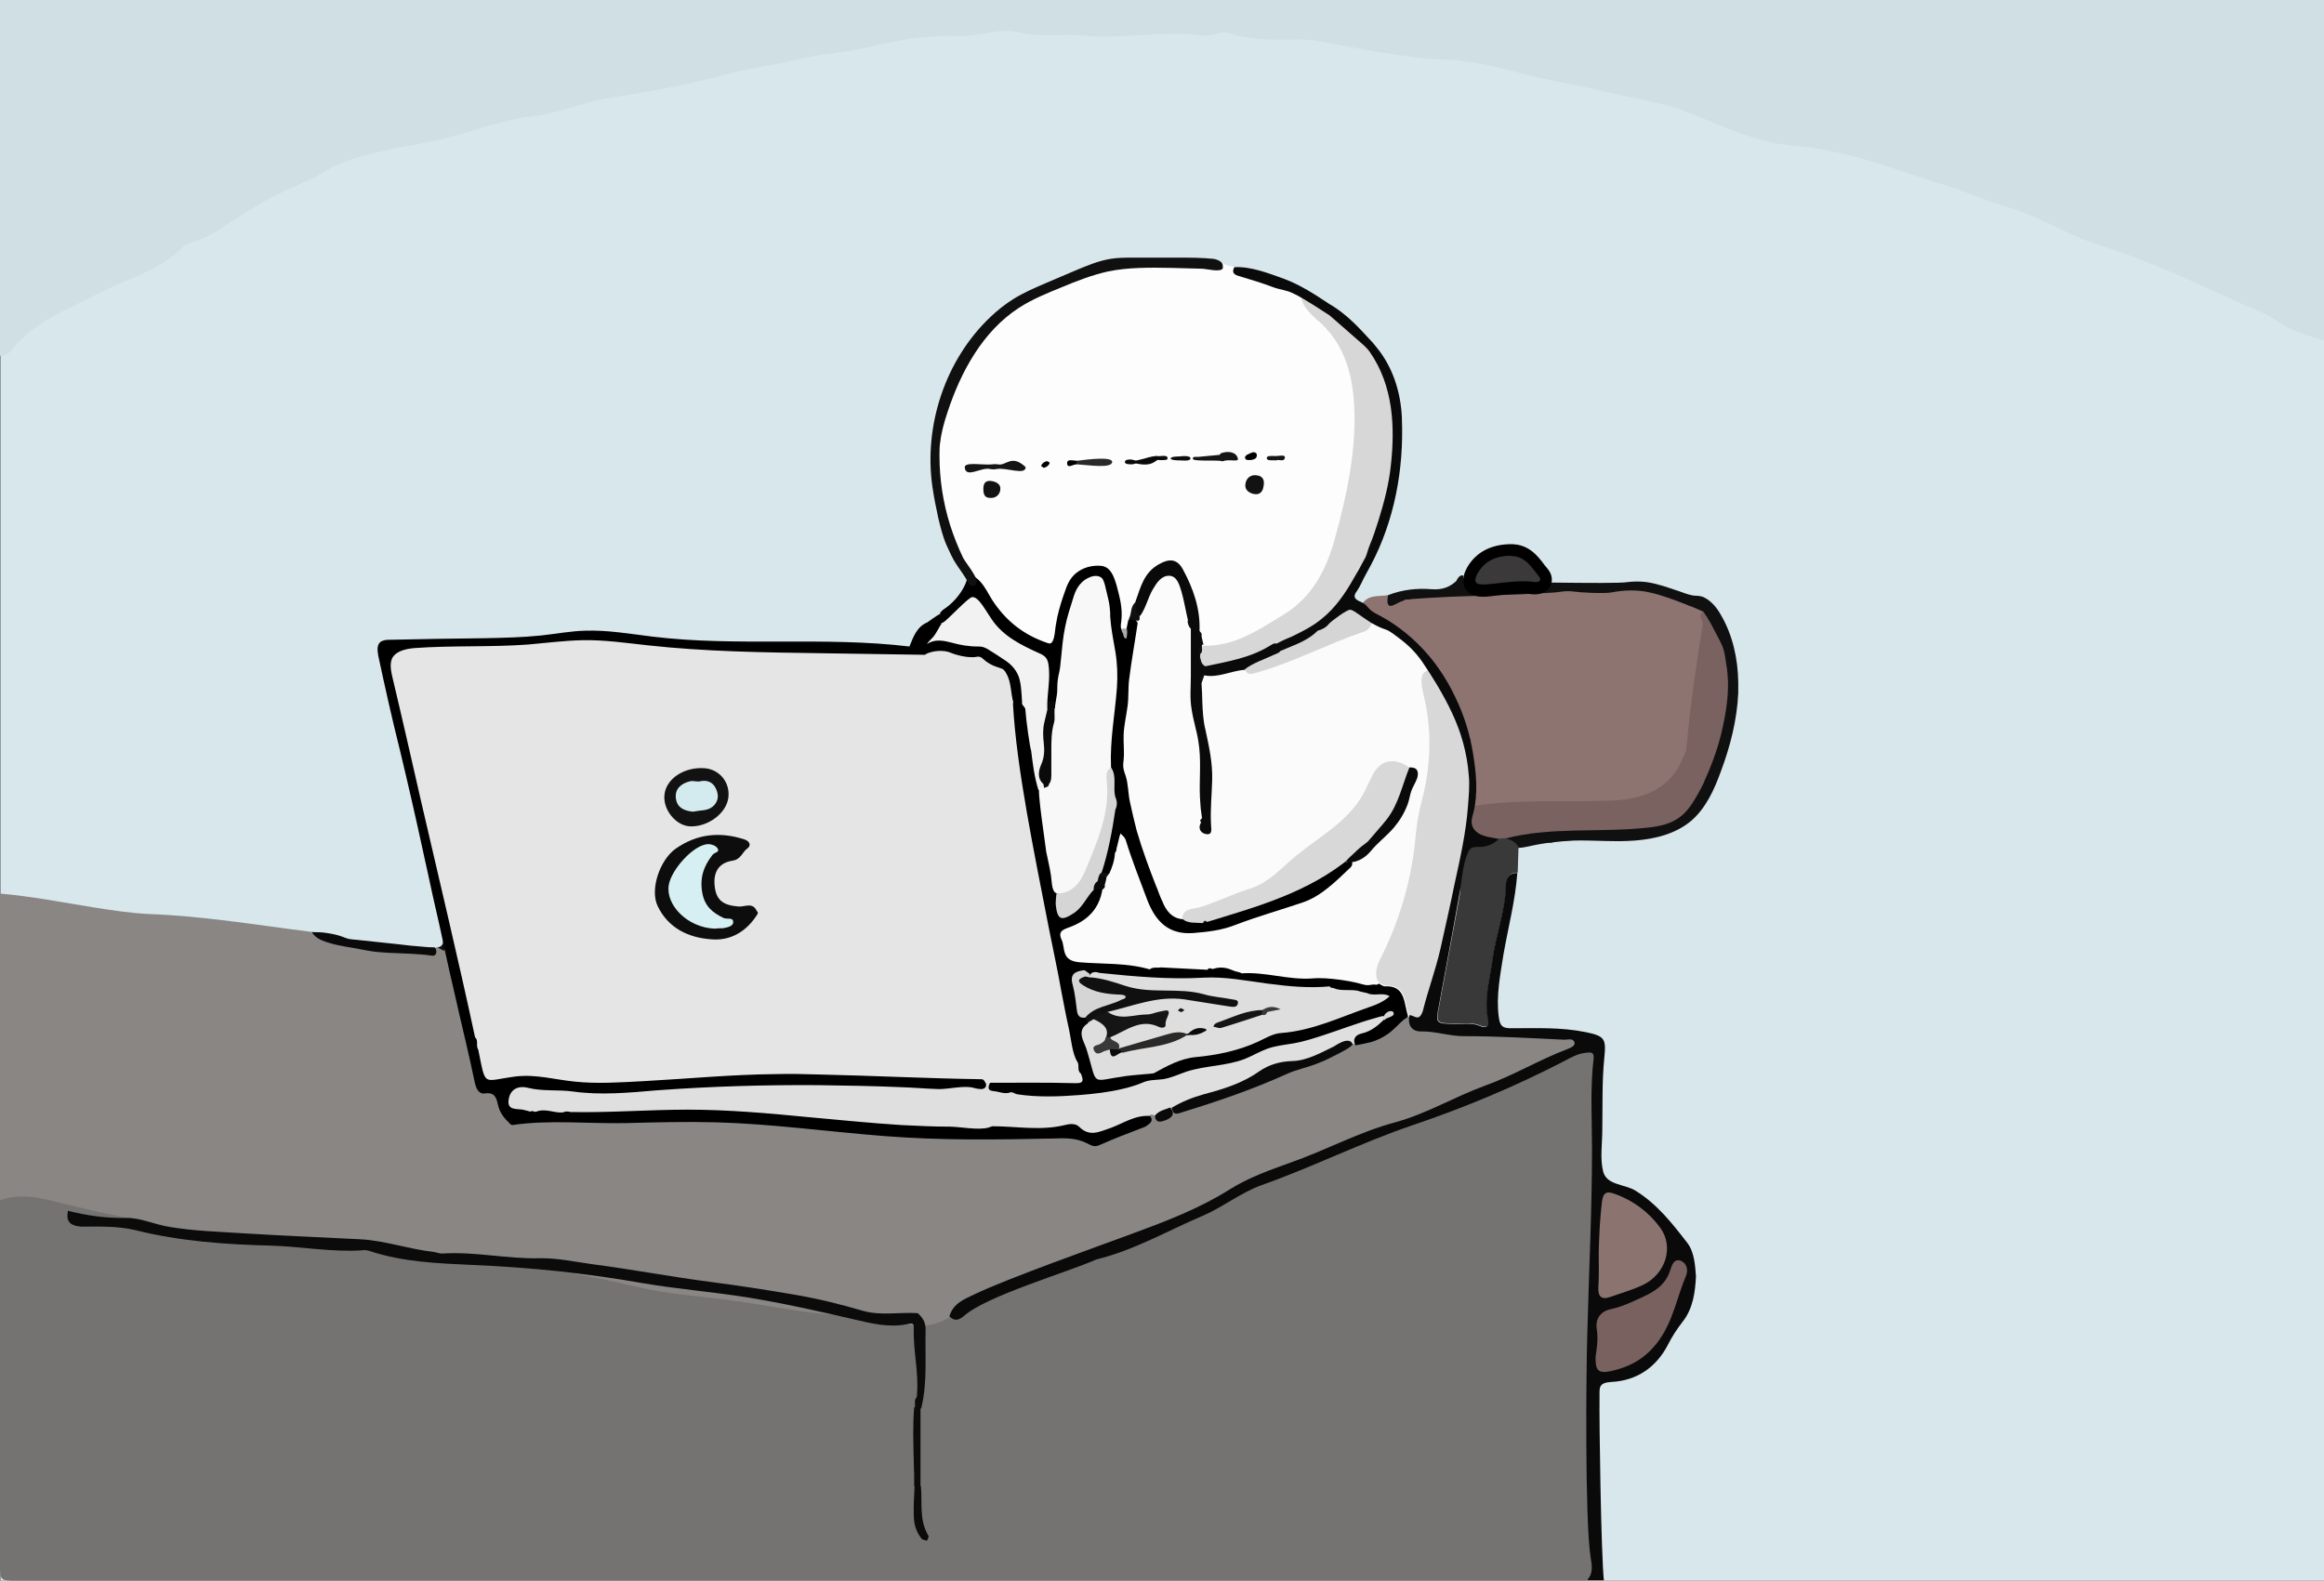 <?xml version="1.0" encoding="utf-8"?>
<!-- Generator: Adobe Illustrator 21.1.0, SVG Export Plug-In . SVG Version: 6.00 Build 0)  -->
<svg version="1.1" id="Layer_1" xmlns="http://www.w3.org/2000/svg" xmlns:xlink="http://www.w3.org/1999/xlink" x="0px" y="0px"
	 viewBox="0 0 588 400" style="enable-background:new 0 0 588 400;" xml:space="preserve">
<rect x="0" y="0" width="588" height="400" fill="#333333" stroke="none"/>
<style type="text/css">
	.st0{fill:#D8E7EB;}
	.st1{fill:#CFDFE4;}
	.st2{fill:#757371;}
	.st3{fill:#898684;}
	.st4{fill:#E5E5E5;}
	.st5{fill:#FDFDFD;}
	.st6{fill:#8D7471;}
	.st7{fill:#796260;}
	.st8{fill:#101010;}
	.st9{fill:#0A0A0A;}
	.st10{fill:#E0DFE0;}
	.st11{fill:#F3F2F2;}
	.st12{fill:#0E0D0E;}
	.st13{fill:#121212;}
	.st14{fill:#D8D7D8;}
	.st15{fill:#151516;}
	.st16{fill:#2A2928;}
	.st17{fill:#ACA8AD;}
	.st18{fill:#FBFBFB;}
	.st19{fill:#D8D8D8;}
	.st20{fill:#F8F8F8;}
	.st21{fill:#D5D5D5;}
	.st22{fill:#DFDEDE;}
	.st23{fill:#D6EFF3;}
	.st24{fill:#D3EBEF;}
	.st25{fill:#3A3939;}
	.st26{fill:#3B393A;}
	.st27{fill:#0B0B0B;}
	.st28{fill:#8B7370;}
	.st29{fill:#78615F;}
</style>
<g id="_x37_IdM5D_1_">
	<g>
		<rect x="0.1" class="st0" width="588" height="400.1"/>
		<path class="st1" d="M588.1,86.1c-4.3-1.1-8.5-2.5-12.3-5.1c-3.3-2.2-7.2-3.4-10.8-5.1c-11.5-5.4-23.1-10.5-35.3-14.4
			c-7.3-2.4-14-6.9-21.5-9c-5.4-1.5-10.6-4-15.9-5.6c-12.6-3.8-24.8-9-38.2-10c-9.4-0.7-18.1-4.9-26.8-8.4c-7-2.8-14.4-3.6-21.6-5.4
			c-6.5-1.6-13.2-2.6-19.8-4.3c-6.4-1.7-13.2-3.4-19.9-3.7c-10.8-0.4-21.3-2.7-31.8-4.6c-2-0.4-4-0.5-5.9-0.5
			c-5.8,0.1-11.6,0.2-17.3-1.6c-1.2-0.4-2.2-0.2-3.4,0.2c-1.1,0.3-2.3,0.5-3.4,0.4C294.1,7.6,284,10,274,9
			c-5.4-0.6-10.7,0.6-16.2-0.8c-4.9-1.3-9.8,1.1-14.8,0.9c-7.8-0.3-15.5,0.9-23,2.8c-5.8,1.4-11.7,1.6-17.5,3
			c-6.6,1.6-13.3,2.4-19.8,4.2c-9.6,2.6-19.3,4.2-29.1,5.8c-6.4,1-12.3,3.8-18.6,4.5c-8.2,0.9-15.6,4-23.5,5.9
			c-6.9,1.6-14,2.3-20.8,4.5c-2.7,0.9-5.3,1.6-7.7,3.1c-3.9,2.5-8.3,4.1-12.4,6.1c-5.2,2.6-10.2,5.9-15.2,9.1
			c-1.8,1.2-3.7,2.2-5.8,2.9c-1.1,0.4-2.4,0.6-3.2,1.4c-6.3,6.4-14.9,8.3-22.4,12.3c-7.4,3.9-15.6,6.8-21,13.8
			c-0.7,0.9-1.7,1.6-3,1.5C0,60,0-0.1,0-0.1h588.1c0,0-0.1,11.1-0.1,17.6C588.1,40.4,588.1,63.3,588.1,86.1z"/>
	</g>
</g>
<g>
	<path class="st2" d="M401.3,400c-132.3,0-264.7,0-397,0C0,400,0,400,0,395.7c0-21.6,0-70.3,0-91.9c2.3-2.9,5.5-2.7,8.8-2.4
		c5.9,0.6,11.4,2.5,17.1,3.8c13.8,3.3,28,4.4,42,6.5c21.7,3.4,43.8,3.7,65.5,7.2c14.2,2.2,28.2,5.1,42.5,7.2
		c18.6,2.7,37.3,4.6,55.9,7.3c4.1,0.6,7.2-1.4,10.3-3.4c3.3-2.1,32.4-12.4,42.2-15.6c8.6-2.8,16.9-6.2,24.8-10.6
		c12.5-6.8,25.8-11.5,38.9-16.7c15-5.9,30.2-11.1,44.6-18.5c1.9-1,3.7-2.1,5.8-2.7c4.1-1.3,5.7-0.2,5.7,4c0,14.5,0.6,29.1-0.2,43.6
		c-0.9,15-0.7,57-0.8,72c0,2.3,0.1,4.6,0.6,6.8C404.1,395.2,404.4,398.2,401.3,400z"/>
	<path class="st3" d="M253.3,327.2c-3.6-0.4-6.6,1.3-9.2,3.5c-5.1,4.2-10.4,6.2-17.1,3.7c-4.5-1.7-9.4-1.4-14.1-1.6
		c-9.4-0.4-18.5-2.5-27.7-3.7c-6.9-1-14-1.4-20.9-2.8c-8.9-1.9-17.8-4.2-26.9-5c-11.4-0.9-22.5-4.5-34.1-3.6
		c-3.9,0.3-7.7-1-11.5-1.3c-8.6-0.6-17.2-1.5-25.6-3.3c-5.6-1.2-11.2-0.6-16.8-1.6c-10.9-1.9-21.7-4.1-32.5-6.7
		c-5.6-1.4-11.2-3.2-17.1-1c0-25.9,0-51.8,0-77.7c8.2,0.7,16.3,2.3,24.4,3.6c4.5,0.7,9.1,1.4,13.6,1.6c13.7,0.5,27.3,2.8,40.9,4.5
		c2.6,1.1,26.7,4.5,31.2,4l0,0.2c0.8-0.3,1.6-0.6,2.5-0.5c2.9,1.9,3,5.2,3.8,8.1c0,1.3,0.5,2.6,0.8,3.8c0.2,1.7,1,3.4,0.5,5.2
		c-0.7,0.8-0.7,1.4,0.3,1.9c0.2,0.3,0.4,0.6,0.5,0.9c1.2,8.7,5.5,15.9,11.2,22.3c0.6,0.4,1.3,0.6,2,0.6c6.4-0.3,12.7-0.6,19.1,0.1
		c0.9,0.4,1.8,0.8,2.8,0.4c2-0.3,4,0.6,6,0.1c0.8-0.3,1.6-0.5,2.4-0.6c10.3-0.6,20.6-0.3,30.9,0.1c1.4,0.3,2.8,0.9,4.3,0.8
		c9.7,0.5,19.2,2.5,28.9,2.5c0.9,0.1,1.7,0.5,2.6,0.6c13.4-0.2,26.9,0.9,40.3-0.4c0.7-0.1,1.5-0.1,2.1,0.2
		c6.9,3.2,12.6-0.1,18.3-3.4c0.6-0.5,1.4-0.7,2.2-0.8c1.8,0.3,3.1-0.4,4.2-1.7c0.5-0.2,0.9-0.3,1.4-0.3c9.4-1.3,17.9-5.2,26.4-8.9
		c4.1-1.8,9.2-1.7,12.4-5.5c0.6-0.8,1.4-1.3,2.4-1.5c1.1-0.1,2.2,0.1,3.2-0.2c0.6-0.1,1.2-0.3,1.9-0.3c0.4-0.1,0.8-0.1,1.3-0.2
		c0.9-0.2,1.6-0.6,2.4-1c1.8-1,3.6-1.9,5.1-3.5c1.3-1.4,2.9-2.6,5-1.1c3.2,3.7,7.8,3,11.8,3.2c8.3,0.4,16.6,0.8,24.9,1.3
		c1.9,0.1,4.6-0.3,5,2c0.4,2.2-2.3,2.8-3.9,3.7c-11.6,6.1-23.8,10.9-36,15.5c-19.8,7.5-39.6,15-58.3,25c-6.3,3.4-13.2,6-20.3,7.8
		C270.8,318.4,261.4,321.3,253.3,327.2z"/>
	<path class="st4" d="M117.6,162.4c9.3,0.3,18.7-0.9,28-1.1c18.5-0.4,36.9,3,55.4,2.6c5.4-0.1,10.7-0.6,16.1-0.3
		c3.8,0.2,7.7,0.7,11.5,0.6c7.2-0.1,15.6-2.5,22.2,1.5c1.2,0.7,1.7,1.9,3.3,2.1c1.9,0.3,2.8,1.8,2.8,3.8c-1.5,2.7,0,5,1,7.4
		c2.6,7.5,2.6,15.5,4.3,23.1c0.1,1.8-0.2,3.7,0.5,5.5c0.4,1.9,0.9,3.9,1,5.9c-0.1,1.1-0.2,2.3,0.2,3.4c0.9,2.4,0.4,4.9,0.5,7.4
		c0.1,0.7,0.3,1.3,0.4,2c0.2,0.7,0.3,1.4,0.4,2.1c0.1,1.2,0.5,2.4,0.9,3.6c3.6,12,5,24.4,7.7,36.5c-0.1,1.5,0.7,2.8,0.8,4.2
		c-0.6,3.2-3.2,2.8-5.3,2.8c-5.9,0.1-11.9,0-17.8-0.1c-0.9,0-1.9-0.1-2.8-0.3c-16.6-1.4-33.4-2.3-50.1-2
		c-12.2,0.2-24.4,0.9-36.6,1.5c-5.7,0.3-11.5,0.9-17.1,0.3c-6-0.7-12.1-1.9-18.1-0.6c-4.6,1-5.9-1-6.8-7.7c-0.1-1.4-0.5-2.7-0.9-4.1
		c-4.3-13.9-7.4-28-10.4-42.2c-1.5-7-2.9-14-4.5-21c-0.8-3.5-1.6-7-2.4-10.4c-0.3-1.2-0.5-2.4-0.9-3.6c-0.7-2.1-0.6-3.8-0.6-5.9
		c0-1.8-0.5-3.5-1.1-5.1c-0.5-1.4-1.4-2.8-1.7-4.4c-0.4-2.3,0.7-5.3,2.9-6.4c4.7-2.5,11.3-1.2,16.3-1
		C117.1,162.4,117.4,162.4,117.6,162.4z"/>
	<path class="st5" d="M309.3,66.5c0.9,0.8,2,0.7,3,1c2.6,1.6,5.6,2,8.4,3.1c1.5,0.6,9.9,4.2,10.5,5.3c0.5,1.2,1.1,2.2,2.1,3
		c10.3,9.2,11.8,21.1,10.5,33.9c-0.9,9-2.7,17.8-5.4,26.5c-4.5,14.7-16.2,20.7-29.3,25.1c-1.3,0.5-2.8,0.3-4.1-0.4
		c-0.8-0.4-1.3-1.1-1.7-1.8c-0.4-0.7-0.7-1.5-0.9-2.2c-0.6-4.2-1.1-8.4-2.9-12.3c-0.7-1.6-1.5-4.1-3.9-3.8c-2.1,0.3-3.9,1.5-4.8,3.7
		c-0.7,1.8-1.3,3.7-2.2,5.4c-0.9,1.3-0.8,2.9-1.1,4.3c-0.3,1.1-0.8,2-2,2.3c-0.6,0.1-1.1-0.1-1.6-0.4c-0.6-0.6-0.9-1.3-1-2.1
		c-0.2-2.6-0.7-5.2-1.6-7.7c-0.7-2-0.6-4.8-3.9-4.7c-2.9,0.1-5.1,1.5-6,4.2c-1.2,3.3-2,6.7-3.1,10c-0.5,1.2-0.8,2.4-1.4,3.6
		c-2.9,2.6-5.3,0.2-7.6-0.9c-7.1-3.4-10.3-10.3-14.3-16.5l0,0c-1.8-2.1-2.9-4.7-4.1-7.1c-0.5-1.7-1.5-3.3-1.8-5.1
		c-1.4-4.2-2-8.6-1.7-13c0.1-1.5-0.5-3-0.8-4.4c-0.1-0.8-0.1-1.5,0-2.3c0.3-1.2,0.4-2.5,0.5-3.8c1.6-9.6,5.9-18,11.6-25.8
		c3.6-4.6,9.2-7,13.4-10.9l-0.2,0.1c2.8-0.1,5.5-0.6,8-1.9c7.5-4.3,15.6-5.6,24.1-4.3c0.7,0.6,1.4,1,2.2,0.2
		c2.7-0.6,5.5-0.6,8.2-0.4c0.8,0.2,1.5,0.5,2.3,0.4c0.4,0,0.8,0,1.1,0.1C308.3,67,308.7,66.6,309.3,66.5z"/>
	<path class="st6" d="M344.8,152.6c1.6-2.2,4.2-1.6,6.4-2c0.8,2.4,2.1,1.4,3.3,0.5c0.8-0.3,1.6-0.4,2.5-0.4
		c13.3-1.3,26.7-1.8,40.1-2.1c1.2,0.1,2.4,0.5,3.6,0.5c2.5-0.1,4.9,0.1,7.3-0.4c7.6-1.4,14.4,1.9,21.5,3.7c1,0.3,1.7,1.2,2.1,2.2
		c1.2,7-1,13.7-1.6,20.5c-0.3,4-1.1,8-1.6,12.1c-1.1,8.6-6,14.1-14.5,16.2c-4,1-8,1.1-12.1,1.2c-7.8,0.1-15.5-0.6-23.3,0.7
		c-9,1.5-23.5-10.2-24.9-15.4c-3.1-11.8-8-14.2-8.5-24.6C343.4,163.3,345.5,155.6,344.8,152.6z"/>
	<path class="st7" d="M373.8,203.8c11.2-1.6,22.5-0.8,33.7-1.2c7.8-0.3,15-2.6,18.3-10.8c0.3-0.8,0.8-1.6,0.9-2.5
		c0.9-10.5,2.4-20.8,4.1-31.2c0.2-1.1-1.5-2.2,0.1-3.3c0.8-0.7,1.6-0.7,2.5-0.3l0,0c0.8,1.6,1.3,3.4,3,4.3l0,0.1
		c0.9,2.3,0.8,4.7,1.1,7.1c0.3,1.5,0.6,3,0.8,4.5c0,2.5,0.3,5-0.9,7.3c0.3,0.2,0.4,0.5,0.2,0.8c-0.3,10-4.5,18.7-9.5,27
		c-2.1,3.5-6.1,4.2-9.7,4.7c-5.6,0.9-11.2,1.8-16.9,1.3c-6.8-0.6-13.3,1.1-20,1.6c-0.9,0.2-1.8,0.3-2.7,0.3
		c-3.8-0.7-7.7-1.3-7.5-6.6c0.2-1.1,0.7-2.1,1.6-2.9C373.3,204,373.5,203.9,373.8,203.8z"/>
	<path d="M244.9,145.2c3.8,1.1,4.8,4.9,6.8,7.6c3.4,4.8,7.6,7.9,13,9.8c0.8,0.3,1.2,0.4,1.6-0.3c0.6-1.1,0.6-2.7,0.8-3.9
		c0.1-0.7,0.3-1.5,0.4-2.2c0.5-2.3,1.2-4.5,2-6.7c0.7-2.1,1.6-3.8,3.5-5c1.7-1.1,3.8-1.5,5.7-1.3c2.4,0.3,3.2,2.9,3.8,4.9
		c0.8,3,1.6,5.9,1.2,9.1c-0.1,0.8-0.3,1.6,0.2,2.4c0.7,0.7,0.8-0.1,1.1-0.4c0.2-0.8,0.3-1.6,0.5-2.4c0.6-0.3,1.2-0.3,1.8,0
		c2.8,3.8,0.3,7.6,0.2,11.5c-0.4,1.7-1,3.3-0.7,5.1c0,2.6,0.1,5.2-0.4,7.7c-0.2,1.1-0.5,2.2-0.5,3.3c-0.2,3.3-0.2,6.6,0.1,9.9
		c0.1,0.8,0.3,1.6,0.4,2.4c0.8,9.2,4,17.8,7.1,26.4c1.2,3.1,2.3,6.4,5.5,8.1c1.6,0.7,3.2,1.2,4.9,0.8c0.7-0.2,1.5-0.3,2.2-0.5
		c10.4-2.9,20.7-6,29.8-11.9c1.5-0.9,5-4,6.9-3.1c1.2,2.3-2.3,5.7-3.8,7c-3.4,2.9-6.9,5.6-11.3,6.8c-5,1.3-9.9,2.8-14.6,5
		c-2.9,1.3-6,2-9.3,2.1c-8.5,0.2-11.8-2-15.1-9.8c-1.7-4.1-3.1-8.3-5-12.2c-0.3,0.5-0.3,1-0.5,1.6c-0.6,2-1.1,4-3.6,4.5
		c-0.6,0-1-0.3-1.4-0.7c-0.7-5.3,2.1-10,2.4-15.1c0.5-1.5,0.5-3,0-4.5c-0.4-2.4-0.2-4.9-1.1-7.3c-0.7-4-0.3-8,0.4-12
		c0.8-4.7,1.1-9.4,1.1-14.1c0.7-0.9,0.9-1.7,0-2.6c-1-3.5-1.6-7-1.8-10.6c0.1-1.3,0-2.6-0.5-3.8c-1.8-4.1-3.9-2.2-5.3,0
		c-2.2,3.3-3.1,7.2-3.1,11.1c0,3.1-0.4,6-1.1,8.9c-0.1,0.8-0.3,1.6-0.4,2.3c-0.7,2.4,0.8,6-3.4,6.6c-2.4-1.3-1.8-3.7-1.7-5.7
		c0.3-4.3-1-7.5-5.2-9.4c-3.9-1.8-7.4-4.2-9.5-8.2c-1.2-2.4-2.8-1.3-4.5-0.8c-2.2,0.6-8.8,3.7-6.7,1c0-0.5,0-1.1,0.1-1.6
		c0.2-0.2,0.5-0.5,0.7-0.7C242.1,152.1,244.8,148,244.9,145.2z"/>
	<path class="st8" d="M408,212.4c1.3-0.1,2.5-0.1,3.8-0.2C410.6,213.1,409.3,212.7,408,212.4z"/>
	<path class="st8" d="M111.9,236.8c1.3,1.1,0.9,2.5,0.5,3.8c-0.8-0.2-1.4-1.1-2.4-0.6C112.1,239.7,112.5,238.5,111.9,236.8z"/>
	<path class="st8" d="M391.7,213.2c0.8-1.2,2.1-0.9,3.2-0.9C393.9,212.8,392.9,213.4,391.7,213.2z"/>
	<path class="st8" d="M370.2,145.6c0.1,0.9,0.2,1.9,0.2,2.8c-0.9-0.2-1.5-0.7-1.9-1.5C368.9,146.2,369.3,145.5,370.2,145.6z"/>
	<path class="st9" d="M110.1,239.8c-0.1-0.1-1.4-0.1-1.6-0.1c-0.8-0.1-1.5-0.1-2.3-0.2c-1.6-0.1-3.3-0.3-4.9-0.5
		c-3.4-0.4-6.9-0.7-10.3-1.1c-0.7-0.1-1.4-0.1-2.1-0.2c-0.3,0-0.7-0.1-1-0.2c-0.4-0.1-0.8-0.3-1.1-0.4c-1.3-0.5-2.7-0.8-4.1-1
		c-0.7-0.1-1.4-0.2-2.1-0.2c-0.2,0-1.7,0-1.7-0.1c0.8,1.7,3,2.4,4.7,2.9c2.4,0.7,5,1,7.5,1.5c0.7,0.1,1.4,0.3,2.2,0.4
		c1.6,0.3,3.2,0.4,4.8,0.5c3.7,0.2,7.4,0.2,11,0.7C110.2,242.1,110.8,241.1,110.1,239.8z"/>
	<path class="st10" d="M249.6,274c0.3-0.1,0.7-0.1,1,0c1.7,1.5,3.9,1,5.9,1.3c0.8,0.2,1.6,0.4,2.4,0.4c10.6,0.5,21-0.3,31.1-3.7
		c0.8-0.3,1.7-0.4,2.6-0.4c8.1-2.7,16.9-2.9,24.7-6.7c2.4-1.2,4.9-1.9,7.6-1.9c0.5,0,1.1,0,1.6,0c5.5-1.9,11.2-3.1,16.5-5.6
		c2-0.9,4.4-1.4,6.7-0.7c0.5,0.3,0.8,0.7,0.9,1.3c0.1,0.6-0.6,1.6-1,2c-0.4,0.6-1,1.1-1.6,1.5c-1.5,1.1-3.2,1.9-4.8,2.7
		c-0.1,0-0.2,0.1-0.2,0.1c-0.1,0-0.2-0.1-0.3-0.1c-0.4-0.2-0.9,0.1-1.4,0.2c-1.1,0.3-4.4,1.1-4.8,1.7c-1.9,2.4-4.9,2.3-7.6,3
		c-1.3,0.4-2.7,0.8-4,1.2c-2.8,1-5.6,2.2-8.4,3.4c-5.1,2.3-10.2,4.6-15.7,5.7c-1.5,0.3-3,1.1-4.6,0.9l-0.4,0c-1.1,1-1.9,2.5-3.8,2
		c-0.4-0.4-0.9-0.4-1.2,0.1c-3.8,2.8-8.4,3.4-12.6,5.3c-0.5,0.2-1.1,0.4-1.6,0.2c-8.2-3.7-17,0.6-25.3-1.6c-0.6,0-1.2,0-1.8,0
		c-3,0-6.1,0-9.1,0c-0.6,0-1.2,0-1.9,0c-12.6,0-25-1.3-37.5-2.7c-13.5-1.6-27.1-2-40.6-0.9c-5.1,0.4-10.2-0.5-15.3-0.2
		c-1-0.4-2.1-0.6-3.1-0.1c-2.3,0.2-4.6,0.2-6.9,0.1c-0.9-0.1-1.8-0.4-2.7-0.4c-2.4-0.3-4.8-0.8-4.7-3.8c0.2-3.2,2.5-4.3,5.4-4.6
		c2.5-0.2,4.9,0.4,7.3,0.5c0.9,0,1.8,0.4,2.8,0.5c7.1,0.7,14.1,1.3,21.1-0.5c0.6,0,1.3,0,1.9,0c11.9-0.7,23.9-0.3,35.9-1
		c7.9-0.5,15.7,1.4,23.6,0.5c0.6,0,1.2,0,1.9,0c5.6,0.8,11.2,0.4,16.8,0.5c1,0,2,0.1,2.9,0.1C248.3,274,248.9,273.9,249.6,274z"/>
	<g>
		<path d="M356.5,257L356.5,257C356.5,257,356.5,257,356.5,257C356.5,257,356.5,257,356.5,257z"/>
		<path d="M351,248.2c-0.6-0.1-1.1-0.1-1.7-0.1c-1.1,0-2.2-0.2-3.3-0.4c-0.8-0.2-1.6-0.4-2.5-0.6c-9.4-2.2-19.1-0.8-28.5-2.5
			c-1.1,0-2.3-0.2-3.4-0.4c-1.7-0.3-3.3-0.5-5-0.5c-0.6,0-1.1,0-1.7,0c-3.5,0.1-7,0-10.4-0.2c-1.5,0.1-3.1,0.2-4.6-0.2
			c-4.9-0.7-9.9-0.2-14.7-1.3c-2.1-0.5-4.4-0.4-4.9-3.2c-0.4-2.5,1.6-3.2,3.2-4.3c3.4-2.2,6.1-4.9,5.5-9.4c-0.6-0.6-1.3-0.8-2.1-0.7
			c-1.8,0.5-2.8,1.9-4,3.1c-3.3,3.2-3.6,3.1-4.8-1.6c-2-7.8-3.3-15.7-4.5-23.6c-0.6-4-1.1-8.1-1.7-12.1c-0.3-2-0.6-3.9-0.9-5.9
			c-0.2-1.4,0-3.6-0.9-4.8c-1-1.3-3.9-3-3.8-1.3c0.9,16.3,5.4,37.7,9,56.3c1.1,5.6,2.3,11,3.3,16.7c0.6,3.1,1.2,6.3,1.9,9.4
			c0.5,2.3,0.8,6.1,2.1,8.1c0.6,0.9-0.2,2.2,0.9,3c0.5,1.4,1,2.5-1.5,2.4c-7.2-0.2-14.3-0.1-21.5-0.1c-0.6,1.1-0.6,2,0.8,2.1
			c1.5,0.1,2.9,0.9,4.4,0.3c0.6-0.1,1.1,0.4,1.6,0.5c5.2,0.8,10.6,0.6,15.8,0.2c3.7-0.3,7.4-0.7,11.1-1.6c1.7-0.4,3.4-0.9,5-1.6
			c1.6-0.7,3.4-0.6,5-0.8c2-0.3,3.9-1.2,5.9-1.9c4.9-1.6,10.2-1.4,15-3.3c1.9-0.8,3.6-1.8,5.5-2.5c2.2-0.8,4.5-1,6.8-1.4
			c2.3-0.4,4.5-1.1,6.7-1.8c4.7-1.5,9.2-3.3,13.9-4.6c0.7-0.2,1.3-0.4,2-0.5c1,0.3,0.1,0.8,0,1.1c-1.6,1.5-3.2,2.8-5.4,3.3
			c-1.4,0.3-2.5,1.2-1.7,3c0,0.1,3.7-0.7,4-0.8c0.3-0.1,0.6-0.2,0.9-0.3c1.6-0.6,3.2-1.5,4.4-2.6c0.7-0.6,1.4-1.3,2-1.9
			c0.3-0.3,0.7-0.6,1-0.9c0.2-0.1,1-0.6,1-0.8C357.5,252.4,356.2,250.4,351,248.2z M347.3,253.2c0,0-0.2,0.1-0.5,0.2
			c-14.9,4.7-29.7,10.1-45.2,12.8c-4.2,0.7-14.5,4.6-16.9,4.8c-6.2,0.5-7.9-0.7-9.2-6.7c-0.4-1.9-0.3-3.8-0.2-5.8
			c0-0.5-0.1-1-0.2-1.5c-0.8-1.7-2.2-3.3-2.1-5.3c0.1-1.9-1.3-4.4,2.1-4.9c1.4-0.1,2.6,0.7,3.9,0.8c18.5,1.3,37.1,2.1,55.6,3.6
			c0.8,0.1,1.6,0.1,2.5,0.2c2.2,0.2,4.4-0.4,6.5,0.4c0.9,0.2,1.8,0.5,2.8,0.6C346.5,252.9,347.7,252,347.3,253.2z"/>
	</g>
	<path class="st9" d="M292.2,282.3c1-1.2,2.4-1.5,3.8-2c1.6,1.6,0.3,2.6-0.9,3.1C294.2,283.7,292.4,284.6,292.2,282.3z"/>
	<path class="st11" d="M259.4,179.3c-0.5-0.8-1.2-1.5-1.6-2.4c-0.9-2-0.3-4.3-1-6.4c-0.3-0.7-0.6-1.3-1-1.9c-2-1.3-4.5-1.6-6.2-3.3
		l0.1,0.1c-3.6-1.3-7.4-1-11.1-2c-1.3-0.4-2.8-0.1-3.4,1.6c-0.3,0.2-0.7,0.3-1,0.5c-2.3-4,1.2-5.4,3.3-7.5c0.3-0.1,0.6-0.3,0.9-0.3
		c1.5-0.9,6.6-6.6,7.6-6.6c1.6-0.1,3.3,3.3,4.9,5.6c2.9,4.3,7.4,6.5,11.8,8.5c2.2,0.9,2.5,1.7,2.7,4.1c0.3,3.9-0.8,7.7-0.3,11.5
		c0.3,0.4,0.4,0.8,0.5,1.3c-0.1,2.7-0.6,5.5,1.1,7.9c0.2,0.7,0.2,1.4,0,2.1c-1.2,2-2.4,4-2.1,6.5c-0.1,0.5-0.3,0.9-0.6,1.3
		c-0.5,0.2-0.9,0.3-1.3-0.1c-1-3.2-1.4-6.5-1.8-9.8C260.6,189.3,259.6,182.3,259.4,179.3z"/>
	<path class="st12" d="M191.6,231.4c-2.7,4.3-6.7,6.7-11.6,6.3c-5.8-0.4-10.9-2.8-13.6-8.4c-2-4.2,0.5-11.6,4.5-14.5
		c5.4-3.8,11.2-4.4,17.4-2.4c1.3,0.4,1.9,1.5,0.8,2.3c-1.3,0.9-1.6,2.8-3.8,3.1c-3.7,0.6-5,3.2-4.4,7c0.5,3.1,2.2,4.3,6,4.6
		c1.6,0.1,3.6-1.2,4.6,1.2C191.9,230.7,191.7,231.4,191.6,231.4z"/>
	<path class="st13" d="M168.1,201.3c0.3-4.2,5-7.3,10.2-6.9c3.7,0.3,6.4,3.5,6,7.3c-0.4,4.1-5.3,7.7-9.9,7.4
		C170.9,208.8,167.8,204.9,168.1,201.3z"/>
	<path class="st14" d="M329.2,74.8c3,0.6,5.9,3.6,8.5,4.9c1.3,1.6,6.1,6.6,7.4,6.8c8,9,8,20.1,6.8,31.2c-1,8.8-4,17-7.1,25.1
		c-0.3,0.2-0.6,0.4-0.9,0.7c-0.6,0.4-0.6,1.1-0.7,1.8c-1.8,3.5-4.2,6.6-6.7,9.6c-0.3,0.5-0.5,1-0.8,1.4c-0.2,0.5-0.6,0.9-1,1.3
		c-0.4,0.4-0.9,0.8-1.3,1.1c-0.3,0.2-0.7,0.4-1,0.6c-0.5,0.3-1.1,0.6-1.6,1c-2.1,1.4-4.3,2.6-6.5,3.9c-0.4,0.3-0.9,0.5-1.3,0.7
		c-5.8,2-11.3,5.3-17.8,4.7c-1-0.5-1.6-1.3-2-2.3c-0.2-0.5-0.2-1-0.2-1.5c0.1-0.8,0.5-1.4,1-2c0.2-0.1,0.4-0.2,0.6-0.4
		c7.7,0.2,13.8-4,19.9-7.7c7.5-4.5,11.2-11.6,13.4-20c2.8-10.2,5-20.5,4.8-31.1c-0.2-8.9-2.1-17.5-9.5-23.7
		C331.6,79.5,329.1,77,329.2,74.8z"/>
	<path class="st9" d="M305,168.6c5.6-1.2,11.3-2.1,16.3-5.2c0.6-0.3,1.4-1.1,2.2-0.1c1.3,2.3-0.6,2.9-2,3.8c-2,1.3-4.3,2-6.3,3.3
		c-2.8,1.1-5.7,1.5-8.6,1.9c-0.9,0.4-1,1.1-0.9,2c0.3,2.4,0.2,4.9,0.3,7.3c0,0.7,0,1.5,0.1,2.2c0.3,1.2,0.6,2.5,1.1,3.7
		c0.3,0.8,0.5,1.6,0.6,2.4c0.7,5.9,0.7,11.8,0.3,17.8c-0.1,1.5-0.4,3.3-2.2,3.7c-1.7,0.4-2.6-0.7-3-2.2c0.3-1,0.5-1.9-0.3-2.8
		c-1.3-6.5,0.4-13.1-0.7-19.6c0.1-1.5-0.6-2.7-1.1-4c-2.2-7.4-0.8-15-1.2-22.5c0-1.1-0.1-2.1-0.3-3.2c-1-3.1-0.2-8-3.5-8.8
		c-3.4-0.9-4,4.1-6,6.4c-0.6,0.7-1.1,1.4-2.1,1.2c-1.2-1.1-0.8-2.4-0.4-3.7c1.3-3.6,2.1-7.3,5.9-9.4c2.8-1.6,4.7-1.3,6.1,1.3
		c2.6,4.8,4.4,9.9,4.2,15.5c0.2,0.5,0.3,0.9,0.5,1.4c0.2,0.7,0.3,1.5,0.5,2.2l-0.2-0.1l-0.2,0.1c0,0.8-0.1,1.6-0.5,2.4
		c0.1,0.2,0.1,0.5,0,0.7C304,167.1,303.7,168.4,305,168.6z"/>
	<path class="st13" d="M319.7,123c-0.2,1.5-1,2.3-2.5,2c-1.3-0.3-2.3-1.1-2.1-2.5c0.2-1.5,1.3-2.5,3-2.2
		C319.5,120.5,320,121.5,319.7,123z"/>
	<path class="st13" d="M248.8,123.7c0-1.2,0.4-2.1,1.8-2c1.2,0.1,2.6,0.7,2.5,2c0,1.1-0.8,2.3-2.3,2.3
		C249.1,126.1,248.8,125.1,248.8,123.7z"/>
	<path class="st15" d="M252.5,117.5c2,0.5,3.4-2.7,7,0.7c0,2.2-4.9,0-7.4,0.5c-0.5,0.1-1.1,0.1-1.5,0c-2.3-0.6-6.1,2.4-6.5-0.3
		c-0.3-1.7,4.6-0.6,7.1-0.9C251.5,117.4,251.8,117.5,252.5,117.5z"/>
	<path class="st16" d="M272.5,116.6c3-0.4,8.9-1.1,8.9,0.3c-0.1,1.7-5.9,0.8-8.9,0.6c-0.4-0.2-0.5-0.4-0.4-0.6
		C272.3,116.7,272.4,116.6,272.5,116.6z"/>
	<path class="st15" d="M313.2,116.1c-0.3-1.7-2.4-2.1-4.3-1.4c-0.1,0-0.2,0.3-0.3,0.4c-1.8,0.2-3.5,0.3-5.3,0.5
		c-0.5,0.1-1.5-0.2-1.5,0.4c0,0.5,0.9,0.4,1.4,0.5c1.8,0.1,3.5,0,5.3,0.1l0,0c0.4,0,0.7,0.2,1,0.1
		C310.9,116.1,313.4,117,313.2,116.1z"/>
	<path class="st15" d="M322.9,116.5c-1-0.1-2.4,0.2-2.4-0.6c0-0.7,1.5-0.5,2.3-0.5c0.8,0,2.3-0.4,2.3,0.3
		C325,117.1,323.5,116.1,322.9,116.5z"/>
	<path d="M316.8,114.5c0.8-0.2,1.2,0.2,1.2,0.7c0,0.9-0.8,1.1-1.5,1.2c-0.5,0-1.2,0.1-1.4-0.3C314.6,115.2,316.2,114.8,316.8,114.5z
		"/>
	<path d="M272.5,116.6c-0.2,0.3-0.2,0.6,0,0.9c-0.9-0.1-2.4,1.2-2.5-0.2C269.9,116,271.5,116.6,272.5,116.6z"/>
	<path class="st8" d="M287.3,152.4c0.2,1.2-0.2,2.6,1,3.5c0.6,0.6,0.2,1-0.4,1.2c-0.8-0.2-1.5-0.3-2.3-0.5
		C286.4,155.3,285.9,153.5,287.3,152.4z"/>
	<path d="M264.1,118.4c-0.2-0.2-0.7-0.4-0.7-0.5c0.3-0.7,0.8-1.1,1.5-1.2c0.2,0,0.7,0.4,0.7,0.4
		C265.4,117.8,264.8,118.2,264.1,118.4z"/>
	<path class="st12" d="M301.2,116c0,0.8-2.2,0.5-2.7,0.5c-0.5,0-2.3,0-2.3-0.5c0-0.5,1.9-0.5,2.4-0.5
		C298.9,115.4,301.2,115.2,301.2,116z"/>
	<path class="st9" d="M292.7,115.4c-0.3-0.1-0.6,0.1-1,0.1c-0.3,0-0.7,0.2-1,0.2c-0.3,0.1-0.7,0.2-1,0.3c-0.7,0.2-1.3,0.3-2,0.5
		c-0.5,0.1-0.9-0.1-1.3-0.2c-0.7-0.1-1.8,0-1.8,0.6c0,0.6,1.1,0.6,1.8,0.6c0.3,0,0.7-0.2,1-0.2c0,0,0.1,0,0.1,0
		c1.5,0.3,3.2,0.5,4.6-0.4c0.2-0.1,0.4-0.3,0.6-0.4c0,0,0.1-0.1,0.1-0.1c0.1,0,0.1,0,0.2,0c0.5,0,1.1,0.1,1.6,0c0.3,0,0.8,0,0.8-0.4
		C295.5,114.9,293.3,115.6,292.7,115.4z"/>
	<path class="st17" d="M285.1,159c0,0.3,0.1,0.7,0.1,1c0,0.5-0.1,1-0.2,1.6c-0.9-0.1-0.6-1-1-1.5c-0.3-0.5-0.3-0.8,0.3-1.1
		C284.6,159.1,284.8,159.1,285.1,159z"/>
	<path class="st8" d="M303.9,161.1c-0.4-0.4-0.6-0.8-0.5-1.4C304,160.1,304.2,160.5,303.9,161.1z"/>
	<path class="st18" d="M372.5,194.9c-0.5-4.3-1.6-8.6-2.8-12.7c-0.7-2.6-1.5-5.3-3-7.6c-0.7-1.1-3.4-4.5-5.3-4.7
		c-0.2-1.6-0.5-2.8-0.8-3l-0.1-0.2c-0.6-3.2-6.2-7-6.6-7.4c-0.7-0.5-1.3-1.1-2.2-1.1c-0.1,0.2-0.3,0.3-0.4,0.5
		c-1.7,0.9-2.7-1.1-4.2-1c-4.1,1.1-8,2.7-11.8,4.5c-6.5,3-13.2,5.6-20.3,7.3c-3.5,0.2-6.7,2.1-10.3,1.4c-0.9,0.4-0.8,1.2-0.7,2
		c0.1,1.6,0.2,3.2,0.2,4.7c0.1,2.4,0.2,4.7,0.8,7.1c0.9,4.2,1.8,8.2,1.7,12.6c-0.1,3.8-0.5,7.5-0.3,11.3c0,0.9,0.5,2.6-1,2.5
		c-1.4-0.1-2.5-1.3-1.5-3c-0.2-0.3-0.1-0.6,0.2-0.9c0.1-0.1-0.3-2.3-0.3-2.6c-0.1-1-0.1-1.9-0.2-2.9c-0.2-4.7,0.4-9.5-0.4-14.1
		c-0.4-2.7-1.3-5.3-1.7-8.1c-0.5-2.8-0.2-5.6-0.2-8.4c0-4,0-8,0-12c-0.6-0.6-0.6-1.3-0.7-2c-0.6-2.5-1-5.1-1.7-7.5
		c-0.5-1.6-1.1-3.8-3-3.9c-2-0.1-3.2,1.7-4.2,3.4c-1.3,2.2-1.8,4.9-3.4,7c0.1,0.5,0.1,0.9-0.4,1.2c-0.7,4.8-1.6,9.7-2.2,14.5
		c-0.3,2.3-0.1,4.5-0.4,6.8c-0.3,2.4-0.9,4.8-1,7.2c-0.1,2.1,0.2,4.3,0,6.4c-0.1,0.8-0.2,1.7,0,2.5c0.1,0.5,0.3,1.1,0.5,1.6
		c0.7,2.2,0.6,4.5,1.1,6.7c0.5,2.4,1.1,4.8,1.7,7.2c1.4,4.8,3.1,9.4,4.9,14c0.1,0.2,0.2,0.5,0.3,0.7c0.4,1.1,0.8,2.2,1.3,3.2
		c0.8,2.1,2.3,4.3,5.1,4.5c21-5.6,37.7-17.2,49.6-35.5c1.7-2.5,3.9-3.6,6.8-1.9c2.4,2.2-0.7,4.1-0.3,6.2c-0.1,1.1-0.2,2.2-0.9,3.2
		c-1.3,1.7-2.3,3.6-3.7,5.3c-0.3,0.3-0.6,0.6-1,0.9c-0.3,0.2-0.6,0.4-1,0.7c-0.7,0.2-1.6-0.3-2.2,0.4c-0.3,0.3-0.5,0.7-0.7,1
		c-0.3,0.6-0.6,1.1-1.1,1.6c-1,1.1-2.6,0.9-3.7,1.8c-0.5,0.6-1.2,1.2-0.4,1.9c0.2,0.2,0.7-0.6,0.9-1c0.7,0.7,0.9,1.6,0.2,2.3
		c-3.7,3.5-7.4,7.3-12.2,8.9c-5.6,1.9-11.3,3.5-16.8,5.6c-3.5,1.4-7,1.8-10.7,2.1c-6.3,0.5-9.6-2.9-11.7-8.3
		c-1.9-5.1-3.9-10.1-5.5-15.3c-0.2-0.6-0.8-1.1-1.3-1.6c-0.2,0.6-0.4,1.2-0.5,1.8c-0.2,0.7-0.3,1.4-0.5,2c0,0.4-0.1,0.8-0.4,1.1
		c-0.1,1.9-0.7,3.7-1.5,5.4c-0.4,0-0.8,0.2-1.1,0.5c-0.4,0.5-0.6,1.1-0.7,1.7c-0.1,0.6,0,1.2,0.1,1.8c-0.8,4.6-3.5,7.5-7.7,9.2
		c-1.6,0.7-3.8,0.9-2.6,3.4c1,2.1-0.2,5.3,4.5,5.7c5.9,0.5,12,0.1,17.8,1.8c0.8-0.7,1.9-0.3,2.8-0.5c3.9,0.2,7.9,0.4,11.8,0.6
		c0.4-0.7,0.9-0.2,1.4-0.2c1.7-0.6,3.3-0.4,4.9,0.3c0.8,0.4,1.7,0.4,2.4,0.8c6-0.4,11.7,1.7,17.7,1.3c2.3-0.2,4.6,0,6.9,0.3
		c2,0.3,4,0.6,6,1.2c0.4,0.1,0.8,0.2,1.2,0.2c0.8,0,1.4-0.3,2.2-0.1c0.2,0,0.8-0.3,0.7-0.3c0.4,0.3,0.8,0.5,1.3,0.7
		c5.6-0.4,4.9,4.4,6.1,7.6c1.2-0.1,2.4,1.9,3.4-1.1c1.5-4.7,3.2-9.2,4.1-14.1C367,226.5,374.2,210.8,372.5,194.9z"/>
	<path class="st19" d="M356.5,257c-1.2-3.2-0.5-7.9-6.1-7.6c-0.8-0.4-1.7-0.7-2-1.6c-0.7-2.5,0.5-4.5,1.5-6.5
		c4.6-9.5,7.4-19.5,8.3-30c0.3-3,0.8-6,1.6-8.9c2.1-8.2,2.5-16.4,0.8-24.7c-0.3-1.6-2-6.8,0.1-7.8c1.8-0.9,5.2,3.4,6,4.6
		c1.5,2.3,2.3,5,3,7.6c1.2,4.2,2.3,8.4,2.8,12.7c1.8,15.9-5.5,31.5-8.4,46.9c-0.9,4.9-2.6,9.4-4.1,14.1
		C358.9,258.9,357.7,256.9,356.5,257z"/>
	<path class="st8" d="M354.5,152.2c0.4-0.2,0.7-0.4,1.1-0.5C355.3,151.8,354.9,152,354.5,152.2z"/>
	<path class="st8" d="M371.6,188.3c0-0.6-0.1-1.2-0.1-1.8C372.1,187.1,372.3,187.7,371.6,188.3z"/>
	<path class="st8" d="M439.8,172.6c-0.1-5.9-1.4-11.9-4.4-17c-1-1.8-2.4-3.5-4.2-4.4c-1-0.5-1.8-0.4-2.8-0.5
		c-1.2-0.2-2.5-0.7-3.6-1.1c-2.7-0.9-5.4-1.9-8.2-2.3c-1.6-0.2-3.2-0.2-4.8,0c-3.4,0.6-33-0.3-41.6,0.1c-0.7,0.2-1.2,0.1-1.6-0.5
		c-1.8,1.7-3.7,2.4-6.4,2.2c-3.7-0.3-7.4,0.1-11,1.5c-0.8,4.4,1.6,2.3,3.3,1.6c0.4-0.1,0.8-0.3,1.1-0.5c0,0,0.3,0,0.3,0
		c0.1,0,0.3,0,0.4,0c0.2,0,0.5,0,0.7-0.1c0.5,0,1-0.1,1.5-0.1c1-0.1,1.9-0.1,2.9-0.2c1.9-0.1,3.9-0.2,5.8-0.3
		c1.9-0.1,3.9-0.1,5.8-0.2c1.9-0.1,3.9-0.1,5.8-0.2c1.9-0.1,3.9-0.1,5.8-0.2c1.9-0.1,3.9-0.2,5.8-0.3c1.3-0.1,2.7-0.1,4.1-0.3
		c1.3-0.2,2.4-0.3,3.7-0.1c1.2,0.2,7.6,0.6,9.6,0.2c3.2-0.6,6.3-0.7,9.5,0c3.2,0.7,6.3,1.9,9.4,3.1c0.4,0.2,0.9,0.4,1.3,0.5
		c0.9,0.4,1.9,0.8,2.8,1.2c0.4,0.2,0.7,1,1,1.3c0.7,1.1,1.3,2.2,1.9,3.4c0.7,1.3,1.4,2.6,2,3.9c0.6,1.4,0.8,2.9,1,4.4
		c0.2,1,0.3,2,0.4,3.1c0.4,4.3-0.3,8.9-1.2,13.1c-1,4.7-2.6,9.2-4.6,13.6c0,0.1-0.1,0.2-0.1,0.3c-0.5,1.1-1,2.1-1.6,3.1
		c-1.3,2.3-2.7,4.6-4.9,6.1c-2.4,1.7-5.4,2.2-8.4,2.5c-11.8,1.2-24-0.3-35.5,2.7c0.1,1.2,1.2,2.1,2.4,2.3c1.2,0.2,2.4-0.1,3.5-0.3
		c3.8-0.9,7.7-1.3,11.7-1.5c5.1-0.1,10.2,0.4,15.3,0c5.1-0.4,10.3-1.7,14.2-5c3.7-3.2,5.8-7.8,7.5-12.5c2.4-6.4,4.1-13.1,4.4-19.9
		C439.8,174.4,439.8,173.5,439.8,172.6z"/>
	<path class="st20" d="M263,199.4c0.5-0.1,0.7,0,1.2,0c0.6-0.7,0.6-1.5,0.4-2.3c-0.3-2.1,0.3-3.9,1.5-5.6c0-0.3,0-0.7,0-1
		c-1.9-3-0.8-6.5-1.1-9.7l0-0.1c0.9,0,2-0.1,1.9-1.1c0-1.7,0.6-3.4,0.6-5.1c0-1.6,0.1-2.8,0.5-4.4c0.2-0.9,0.3-1.9,0.4-2.9
		c0.3-2.9,0.5-5.8,1.1-8.6c0.5-2.6,1.4-5.2,2.2-7.8c0.7-2.2,2-4,4.2-4.8c1-0.4,2.3-0.4,3,0.4c0.3,0.4,0.4,0.9,0.6,1.4
		c0.2,0.8,0.4,1.7,0.6,2.5c0.3,1.2,0.6,2.4,0.7,3.7c0.1,0.7,0.1,1.4,0.1,2.1c0.2,3,0.8,5.9,1.3,8.8c0.5,3,0.6,6,0.4,9.1
		c-0.5,6.7-1.8,13.3-1.5,20.1c0.6,9.3-0.8,18.3-5.2,26.6c-1.7,3.2-3.4,7.4-8.7,5.3c-1.2-0.5-1.1-3.5-1.3-4.5c-0.3-2-0.8-4-1.2-6
		C264.6,214.3,262.3,199.5,263,199.4z"/>
	<path class="st19" d="M349.1,212.9c-1.8,1.5-1.4-0.9-2.1-1.2c0.1,0.7-0.5,1.2-0.8,1.8c-0.4,0.5-0.9,1-1.2,1.5
		c-0.8,0.8-1.9,1.2-2.8,1.7l-0.3,0.3l-0.2,0c-10.6,8.8-23.5,12.4-36.3,16.3c-0.4-0.1-0.8,0-1.1,0.3c-1.8-0.2-3.7,0.2-5.2-1.1
		c0.2-2.8,2.8-2.4,4.4-2.9c4.3-1.3,8.4-3.4,12.7-4.7c5-1.6,8.1-5.4,11.9-8.5c6.3-5.1,13.9-9,17.6-17c0.5-1.1,1-2.2,1.6-3.3
		c2-3.9,5.4-4.5,9.3-1.9c1.1,4-1.1,7.4-2.7,10.6c-1,2.1-2.4,4.3-3.6,6.4l0,0C349.7,211.6,349.2,212.2,349.1,212.9z"/>
	<path class="st21" d="M267.3,226.1c4,0,6-2.7,7.3-5.8c3-7.3,6.3-14.6,5.4-22.8c-0.1-1.2-0.2-2.5,1.1-3.3c1.6,2.3,0.4,5,1.1,7.5
		c0.5,1.1,0.5,2.1,0,3.2c-0.8,5.4-1.8,10.8-3.5,16c0.4,0.2,0.6,0.5,0.5,1c-0.2,0.6-0.4,1.1-0.8,1.6c-0.5,0.6-1.2,1.1-1.7,1.7
		c-1.8,1.8-2.7,4.3-4.9,5.8c-3.3,2.2-4.3,1.8-4.7-2.2C267.1,227.8,267.2,226.9,267.3,226.1z"/>
	<path class="st8" d="M304.3,233.5c0.3-0.4,0.6-0.7,1.1-0.3C305,233.3,304.6,233.4,304.3,233.5z"/>
	<path class="st8" d="M278,221.6c0.2-0.3,0.4-0.6,0.7-0.8c0.6,0.1,1.2,0.2,1.9,0.2c-0.2,0.3-0.4,0.6-0.5,0.8
		C279.3,222.3,278.7,222.2,278,221.6z"/>
	<path class="st8" d="M370.4,218.7c0-0.9,0-1.7,0.9-2.2C371.4,217.5,371.2,218.2,370.4,218.7z"/>
	<path class="st8" d="M381.1,138.7c0.4-0.3,0.7-0.6,1.1-0.8C381.8,138.1,381.4,138.4,381.1,138.7z"/>
	<path class="st21" d="M347,157.7c-0.3,1.1-1,1.9-2.1,2.2c-9.1,3.1-17.7,7.7-26.9,10.3c-1.3,0.4-2.4,0.7-3.1-0.8
		c2.2-1.7,4.9-2.5,7.4-3.7c0.9-0.4,2.7-0.8,1.2-2.5l0,0c3.3-1.1,6.6-2.3,9.3-4.6c1.1-0.6,2-1.8,3.5-0.9c2-0.8,3.2-4.4,4.4-3.8
		C342.8,155,345.3,155.9,347,157.7z"/>
	<path class="st22" d="M337.3,250c2,0.9,4.1,0.3,6.2,0.7c0.8,0.3,1.6,0.4,2.4,0.6c1.8,0.9,3.9-0.3,5.7,0.8c-1.5,1.4-3.5,2.2-5.3,2.8
		c-7.2,2.5-14.2,5.9-22.1,6.5c-2,0.1-4,1.3-5.9,2.2c-5,2.3-10.4,3.4-15.8,3.9c-4,0.4-7.3,2.3-10.6,4.1c-0.3,0.1-4.9,0.4-7.1,0.7
		c-9.3,1.3-6.9,2.8-9.9-6.8c-0.6-2-2.8-4.8,0.6-6.7c-0.6-1.1,0.4-1.2,1-1.5c0.7-0.1,1.4,0,2.1,0.1c3.6,0.7,4.8,2.2,2.1,5.3
		c-0.2,0.9-0.8,1.9,0.7,2.4c1.2,0.8,2.5,0.6,3.8,0.4c4.9-1.3,9.9-2.6,14.9-3.7c1.4-0.1,2.7-0.7,4-1c-1.4,0.3-2.8,0.9-4.3,1
		c-5.4,0.9-10.6,3.1-16.1,3.4c-1.3-0.5-2.5-1.1-2.7-2.7c2.1-3.4,5.4-4.3,9-4.5c0.5,0,1.4,0,1.5-0.2c0.3-0.6,0.3,0.5-0.1-0.1
		c-0.1-0.1-0.2,0-0.5,0.1c-2.1,1.4-9.2,0.5-10.8-1.5c-0.2-0.2,0.1-0.6,0.3-0.9c8.9-5.3,18.4-3.9,27.9-2.5c0.5,0.1,1,0.3,1.4,0.8
		c-0.1-0.6-0.6-0.7-1.1-0.8c-10-2.2-20.6,0.3-30.3-3.9c-0.6-0.3-1.3-0.5-1.9-0.9c-0.5-0.4-0.7-0.9-0.6-1.5c0.7-0.8,1.5-0.7,2.4-0.4
		c8.8,0.9,17.6,1.7,26.3,1.2c5.5-0.3,10.9,0.8,16.2,1.5c5.3,0.7,10.5,1.2,15.8,0.7C336.5,249.9,336.9,250,337.3,250z"/>
	<path class="st21" d="M350.2,257c0.6-1.2,2.2-1.5,2.4-0.7c0.3,1.1-1.7,1-2.4,1.9C350.2,257.7,350.2,257.3,350.2,257z"/>
	<path class="st8" d="M255.9,276.3c0.6-0.1,1.2,0,1.6,0.5C257,276.7,256.4,276.5,255.9,276.3z"/>
	<path class="st8" d="M276.7,257.9c-0.5,0.3-1,0.6-1.5,0.9c-0.2-0.4-0.4-0.9-0.7-1.3c0.6-3.2,3.4-3.6,5.8-4.6
		c0.8-0.3,1.8-0.2,2.7,0.1c-0.9-0.7-2-0.5-3-0.6c-2.2-0.4-4.6-0.6-6.4-2.1c-1.4-1.3-2.6-2.8,0.5-3.6c0.5,0.1,1,0.3,1.5,0.6
		c3.2,0.2,6.2,1.2,9.2,2.2c6.5,2.1,13.3,0.3,19.8,2.1c2.3,0.7,4.8,0.8,7.2,1.3c0.6,0.1,1.6,0.1,1.4,1c-0.2,1.1-1.2,0.9-2.1,0.8
		c-3.8-0.6-7.6-1.2-11.4-1.8c-6.8-1-13.1,1.7-19.6,3.2C279.4,257.2,278.2,257.8,276.7,257.9z"/>
	<path class="st8" d="M337.3,250c-0.4-0.1-0.8-0.2-1.2-0.4C336.5,249.8,336.9,249.9,337.3,250z"/>
	<path class="st8" d="M264,198.4c0.5,0,1,0,1.4,0c0,0.8-0.7,0.7-1.2,1C264.1,199.1,264.1,198.8,264,198.4z"/>
	<path class="st23" d="M180.8,235c-7-0.3-12.4-6.1-11.6-11c0.6-3.9,6.3-10.3,10-10.4c0.8,0,1.9,0.4,2.3,1c0.8,1.1-0.8,1.1-1.2,1.7
		c-2.3,2.9-3.3,5.9-2.6,9.7c0.6,3.3,2.6,5,5.4,6.3c0.8,0.4,2.5-0.3,2.4,1.1c0,1-1.5,1.3-2.6,1.5C182.2,234.9,181.5,234.9,180.8,235z
		"/>
	<path class="st24" d="M175.3,205.4c-2-0.2-4-0.9-4.3-3.4c-0.3-2.5,1.5-3.8,3.6-4.3c0.8-0.2,1.8,0.2,2.6,0c2.8-0.6,4.1,1.4,4.4,3.4
		c0.2,1.9-1.2,3.6-3.4,3.9C177.3,205.1,176.5,205.2,175.3,205.4z"/>
	<path class="st8" d="M305,168.6c-1.4-0.1-1.7-1-1.6-2.2C303.9,167.2,304,168.2,305,168.6z"/>
	<path class="st8" d="M303.4,165.7c-0.1-0.8-0.1-1.7,0.5-2.4C304.2,164.2,304.4,165.1,303.4,165.7z"/>
	<path class="st8" d="M304.7,170.9c-0.2,0.7-0.5,1.3-0.7,2C303.1,171.8,303.4,171.1,304.7,170.9z"/>
	<path class="st8" d="M301.2,159c-0.4-0.6-0.8-1.2-0.7-2C301.2,157.5,301.3,158.3,301.2,159z"/>
	<path class="st8" d="M303.8,208c-0.2-0.3-0.1-0.6,0.2-0.9C304.3,207.5,304.2,207.7,303.8,208z"/>
	<path class="st9" d="M280,221.9c-0.7-0.1-1.3-0.1-2-0.2c-0.1,0.4-0.2,0.8-0.3,1.3c-0.8,0.5-1,1.3-1,2.1c0.7,0,1.4,0,2.2,0
		c0.4-0.2,0.8-0.6,0.6-1.1C279.7,223.2,279.9,222.6,280,221.9z"/>
	<path class="st9" d="M356.6,194.2c-1.8,4.4-2.7,9.2-5.7,13.1c-1.5,1.9-3.1,3.6-4.6,5.4c-0.1,0.2-0.3,0.3-0.4,0.4
		c-0.2,0.1-0.3,0.3-0.5,0.4c-1,0.7-1.9,1.5-2.8,2.4c-0.4,0.4-0.9,0.8-1.3,1.2c-0.1,0.1-0.9,1-1,1c2.6,0.5,4.9-0.8,6.5-2.7
		c1.8-2.2,4-3.8,5.9-6c1.5-1.8,2.7-3.8,3.5-6c0.4-1.1,0.5-2.2,0.9-3.3c0.4-1.1,1.1-2.1,1.5-3.3C359,195.2,358.6,194.1,356.6,194.2z"
		/>
	<path class="st15" d="M276.7,257.9c1-1.1,2.2-1.6,3.6-1.8c3.2,2.2,6.6,0.6,10,0.6c1,0,2-0.5,3.1-0.7c0.8-0.1,2.2-0.7,2.3,0.1
		c0.1,0.9-0.9,1.9-0.8,3.2c0.1,0.8-0.9,0.9-1.6,0.6c-4.7-2.3-8.3,0.9-12.2,2.5c-0.4,0.4-0.8,0.4-1.2,0
		C280.5,260.5,279.6,259.2,276.7,257.9z"/>
	<path class="st16" d="M283.1,265.3c4-1.2,8-2.3,12-3.5c1.7-0.5,3.4-0.9,5.1-0.2l0,0.4c-4.9,3.1-10.7,2.9-16.1,4.4
		c-0.3-0.2-0.6-0.4-0.9-0.6C283.2,265.6,283.2,265.4,283.1,265.3z"/>
	<path class="st15" d="M319.3,256.8c-3.4,1.1-6.9,2.3-10.3,3.3c-0.6,0.2-1.3-0.2-2-0.3c0.2-0.8,0.9-1,1.5-1.2c3.6-1.3,7-3,11-3
		c0.3,0.3,0.4,0.5,0.2,0.8C319.5,256.7,319.4,256.8,319.3,256.8z"/>
	<path class="st25" d="M283.1,265.3l0.1,0.4c-0.8,0.4-1.7,0.5-2.5-0.1c-0.3,0.1-0.7,0.2-1,0.3c-0.9,0.2-2,1.4-2.8,0.1
		c-0.9-1.6,0.9-1.4,1.6-1.9c0.6-0.4,1.2-0.7,1.2-1.6c0.4,0,0.8,0,1.2,0C281.2,263.7,283.7,263.4,283.1,265.3z"/>
	<path class="st9" d="M300.2,262l0-0.4c0.2,0,0.4,0,0.5-0.1c1.2-1.2,2.5-1.6,4.1-1.2c0.5,0.1,0.6,0.4,0.2,0.6
		c-1.2,0.7-2.4,1.1-3.8,1C300.9,261.9,300.5,262,300.2,262z"/>
	<path class="st9" d="M280.8,265.5c0.8,0,1.6,0.1,2.5,0.1c0.3,0.2,0.6,0.5,0.8,0.7C283,266.1,281,269.2,280.8,265.5z"/>
	<path class="st25" d="M319.9,255.4c0.1-0.1,0.3-0.2,0.4-0.3c1.3-0.5,2.5-0.3,3.7,0.3c-1.1,0.2-2.3,0.5-3.4,0.7
		C320,256.2,319.8,255.9,319.9,255.4z"/>
	<path class="st15" d="M298.8,255.1c0.3,0.2,0.6,0.3,0.9,0.5c-0.3,0.2-0.6,0.5-0.9,0.5c-0.2,0-0.5-0.3-0.8-0.4
		C298.3,255.4,298.5,255.2,298.8,255.1z"/>
	<path class="st25" d="M319.3,256.8c0-0.4,0.1-0.7,0.1-1.1c0.1-0.2,0.3-0.4,0.6-0.4c0.2,0.3,0.4,0.5,0.6,0.8
		C320.4,256.8,319.9,257,319.3,256.8z"/>
	<path class="st21" d="M283.7,251.7c-3.4-0.1-6.8-0.5-9.7-2.4c-1.9-1.2-0.7-1.8,0.6-2.2v0c0.4,0.1,0.7,0.1,1.1,0.2
		c0-0.3,0-0.6,0-0.9c-0.2,0-1-0.8-1.4-0.9c-2.2,0.3-3.7,0.9-2.9,3.7c0.6,2.2,0.8,4.5,1.1,6.7c0.2,1.3,0.9,1.8,2.1,1.6
		c2.4-2.9,6.1-2.9,9.1-4.5c0.4-0.2,1.1-0.2,1.1-0.8C284.9,252,284.1,251.7,283.7,251.7z"/>
	<g>
		<path class="st26" d="M375.1,149.5c-1.5,0-2.5-0.5-3-1.3c-0.8-1.4,0.1-3.1,0.5-3.8c1.9-3.3,5.1-5.1,9.6-5.1l0.1,0
			c3.8,0,5.8,2.5,7.4,4.6c0.3,0.4,0.6,0.8,0.9,1.2c0.9,1.2,0.7,2.1,0.5,2.6c-0.4,0.9-1.4,1.3-2.6,1.3c-0.3,0-0.6,0-1-0.1
			c-0.7-0.1-1.5-0.1-2.3-0.1c-1.9,0-3.9,0.2-5.8,0.5c-1.2,0.1-2.4,0.3-3.6,0.4C375.5,149.5,375.3,149.5,375.1,149.5z"/>
		<path d="M382.3,140.7c3.7,0,5.2,2.9,7.1,5.2c0.8,1,0,1.4-1,1.4c-0.2,0-0.5,0-0.7-0.1c-0.8-0.1-1.7-0.1-2.5-0.1
			c-3.2,0-6.3,0.6-9.5,0.8c-0.2,0-0.4,0-0.6,0c-2.3,0-2.1-1.3-1.2-2.9c1.8-3.1,4.6-4.3,8.3-4.4C382.2,140.7,382.2,140.7,382.3,140.7
			 M382.3,137.7l-0.2,0c-5,0.1-8.7,2.1-10.9,5.9c-0.4,0.8-1.7,3.1-0.5,5.3c0.6,1,1.8,2.1,4.3,2.1c0.2,0,0.5,0,0.8,0
			c1.2-0.1,2.4-0.2,3.6-0.4c2-0.2,3.8-0.4,5.6-0.4c0.7,0,1.4,0,2.1,0.1c0.4,0.1,0.8,0.1,1.2,0.1c1.9,0,3.3-0.8,4-2.2
			c0.3-0.6,0.8-2.3-0.6-4.1l0,0l0,0c-0.3-0.4-0.6-0.7-0.9-1.1C389.1,140.7,386.8,137.7,382.3,137.7L382.3,137.7z"/>
	</g>
	<path class="st27" d="M234.9,388.6c-2.4-3.9-1.5-8.3-1.9-12.5c0,0-0.1,0-0.1-0.1c0-2.6,0-5.2,0-7.8c0,0-0.1,0.1-0.1,0.1
		c0,0,0.1-0.1,0.1-0.1c0-3.9,0-7.8,0-11.7c0.1-0.1,0.1-0.1,0.2-0.2c1.6-6.6,0.9-13.2,1.1-19.8c0-2-0.8-3.1-2-4.2
		c-4.6-0.3-9.4,0.7-13.9-0.6c-5.8-1.7-11.5-3.1-17.4-4.1c-7-1.2-14.1-2.3-21.1-3.2c-10-1.3-20-3.2-30-4.5c-4.4-0.6-8.9-1.6-13.3-1.5
		c-8.2,0.2-16.2-1.7-24.4-1.2c-0.8,0.1-1.6-0.3-2.4-0.4c-6.3-0.7-12.4-2.9-18.6-3.2c-9.8-0.5-19.6-0.9-29.4-1.5
		c-6.3-0.4-12.6-0.6-18.8-1.6c-3.8-0.6-7.3-2.4-11.1-2.3c-5,0.1-9.8-0.6-14.6-1.8c-0.5,2.4,0.2,3.7,3.2,4c4.7,0,9.3-0.2,13.9,0.9
		c11.2,2.8,22.6,3.6,34,3.9c7.8,0.2,15.5,1.7,23.3,1.2c0.7-0.1,1.4,0,2,0.2c8.5,2.8,17.3,3.1,26,3.5c14.5,0.6,28.8,2.1,43,4.6
		c8.8,1.5,17.7,2.2,26.5,3.6c9.1,1.5,18.1,3.5,27.1,5.6c4.3,1,8.7,2.1,13.2,1.2c1.1-0.2,1.9-0.6,1.8,1c-0.2,5.6,1.3,11.2,0.8,16.8
		c0.1,0.6-0.3,0.9-0.5,1.4c0,0.6,0,1.2,0,1.8c-0.1,0-0.1,0-0.2,0c-0.4,4.6-0.2,9.3-0.1,14c0.1,2,0.1,4,0.1,6c0,0,0.1,0,0.1,0
		c-0.1,2.5-0.3,4.9-0.2,7.4c0,2.1,0.6,4.2,2,5.9c0.3,0.3,0.9,0.3,1.3,0.5C234.7,389.5,235.1,388.9,234.9,388.6z"/>
	<path class="st9" d="M266.8,177.5c-0.3-0.2-1.6-0.1-1.7,0.2c-0.1,0.1,0.1,0.3,0.1,0.4c0,0.7-0.2,1.5-0.4,2.3
		c-0.2,0.8-0.4,1.7-0.6,2.5c-0.4,1.8-0.3,3.5-0.1,5.3c0.2,1.7,0.1,3.5-0.6,5.1c-0.8,1.8-1.1,3.7,0.5,5.1c0.5,0.5,1,0.5,1.4,0
		c0.7-0.7,0.6-2.2,0.6-3.1c0-1.4,0-2.8,0-4.2c0-0.4,0-0.8,0-1.2c0-2.4,0-4.7,0.7-7.1c0.2-0.7,0.1-1.5,0.1-2.2c0-1,0-2-0.1-3
		C266.8,177.6,266.8,177.6,266.8,177.5z"/>
	<path class="st8" d="M309.2,66.6c-0.4-0.6-1.4-1-2.2-1.1c-2.9-0.3-5.8-0.3-8.6-0.3c-3.9,0-7.9,0-11.8,0c-1.9,0-3.8,0-5.6,0.3
		c-3.1,0.5-5.9,1.7-8.8,2.9c-2.5,1.1-5,2.1-7.5,3.2c-2.8,1.2-5.6,2.4-8.2,4c-2.1,1.3-4.1,2.9-5.9,4.6
		c-11.4,10.8-16.9,27.4-14.7,42.9c0.4,2.7,0.9,5.3,1.5,8c0.6,2.4,1.1,4.6,2.1,6.9c0.8,1.7,1.5,3.4,2.6,5c1,1.5,2.1,2.9,2.9,4.5
		c0.6,1.1,1.8,1.1,2.1-0.2c0.3-1.2-2.9-5.1-3.4-6.1c-1.3-2.7-2.4-5.5-3.3-8.3c-1.8-5.7-2.7-11.7-2.7-17.6c0-1.2,0-2.4,0.2-3.5
		c0.3-2.5,1-5,1.8-7.4c3.4-10.4,9-20.6,18.1-26.5c3.4-2.2,7.1-3.7,10.8-5.2c3.8-1.6,7.7-3.1,11.7-4c5.3-1.1,10.8-1,16.3-0.9
		c2.5,0.1,5,0.1,7.5,0.2c1.1,0,4.7,1,5.3-0.1C309.4,67.2,309.4,66.9,309.2,66.6z"/>
	<path class="st25" d="M379.4,212.2c0.5,0,0.9-0.1,1.4-0.1c1.4,0.4,2.7,0.9,3.4,2.3c-0.1,2.1-0.1,4.3-0.2,6.4c-2,0-2.9,1.2-2.9,3
		c-0.1,6.6-2.6,12.7-3.4,19.1c-0.7,5-2.2,9.8-1.1,15c0.3,1.6-0.4,2.4-2.1,1.6c-2.2-0.9-4.5-0.4-6.8-0.5c-4.2-0.1-4.4-0.1-3.6-4.3
		c1.7-9.3,5.4-28.7,5.3-28.7c0-1,0.1-2.1,0.1-3.1c0.6-0.9-0.1-1.8-0.1-2.7c0-0.7,0.1-1.4,0.3-2.2c0.3-1,0.5-2,0.9-2.9
		C372.6,211.6,376.6,213.7,379.4,212.2z"/>
	<path class="st9" d="M426.9,314.5c-3.8-4.9-7.6-9.8-13.1-13.2c-2.7-1.7-7.3-1.3-8.2-4.9c-0.8-3.3-0.2-7-0.2-10.6
		c0.1-6-0.1-12,0.5-18c0.5-4.9,0.2-5.6-4.6-6.6c-6.3-1.3-12.7-1-19-1c-2.2,0-2.8-0.6-3.1-2.9c-0.7-5.4,0.4-10.6,1.2-15.8
		c1.2-6.9,3-13.6,3.5-20.6c-2,0-2.9,1.2-2.9,3c-0.1,6.6-2.6,12.7-3.4,19.1c-0.7,5-2.2,9.8-1.1,15c0.3,1.6-0.4,2.4-2.1,1.6
		c-2.2-0.9-4.5-0.4-6.8-0.5c-4.2-0.1-4.4-0.1-3.6-4.3c1.2-6.5,2.4-12.9,3.6-19.4c0.6-3.3,1.2-6.7,1.8-10c0.5-3.1,0.7-6.5,1.9-9.4
		c0.2-0.4,0.4-0.9,0.7-1.2c0.7-0.6,1.8-0.5,2.8-0.5c1.6-0.1,3.3-0.8,4.4-2c-1.3-0.3-2.7-0.4-4-0.9c-0.9-0.3-1.7-0.8-2.2-1.5
		c-0.3-0.4-0.5-0.8-0.6-1.3c-0.2-1,0.1-2,0.4-3c1.2-4.8,0.7-10.1-0.1-14.9c-0.8-5-2.3-9.8-4.5-14.3c-1.8-3.8-4-7.3-6.7-10.5
		c-1.8-2.1-3.7-4-5.8-5.7c-2-1.6-4.1-3.1-6.4-4.3c-0.9-0.5-1.8-0.9-2.5-1.5c-0.7-0.6-1.2-1.5-2.1-1.9c-1.3-0.6-2.8-1.1-1.4-2.9
		c0.9-1.3,1.5-2.9,2.3-4.3c0.4-0.7,0.8-1.5,1.2-2.2c6-11.3,8.4-24.3,7.9-37c0-0.1,0-0.3,0-0.4c-0.3-6.5-2.3-12.8-6.4-17.8
		c-0.7-0.9-1.4-1.7-2.2-2.5c-2-2.2-4-4.3-6.3-6.1c-1.1-0.9-2.3-1.7-3.5-2.4c-3.6-2.4-7.3-4.8-11.3-6.3c-3.9-1.4-8.4-3.2-12.7-3
		c-0.6,1.2-0.3,1.8,1,2.2c3,0.9,6,1.8,8.9,2.9c1.6,0.6,3.3,0.7,4.9,1.5c1.8,0.8,3.4,1.9,5.1,2.9c1.4,0.9,2.8,1.8,4.2,2.7
		c0.4,0.3,8.2,7.2,8.8,7.7c0.5,0.5,1,1,1.4,1.6c5.9,8.5,6.4,18.8,5.3,28.7c-0.5,4.7-1.7,9.3-3.1,13.8c-0.7,2.2-1.4,4.4-2.3,6.5
		c-0.4,1-0.6,2-1,2.9c-0.6,1.1-1.2,2.2-1.8,3.3c-0.4,0.6-0.7,1.3-1.1,1.9c-2.2,3.9-4.7,7.6-8.2,10.4c-2.3,1.9-4.9,3.2-7.6,4.5
		c-0.9,0.4-6,2.3-5.3,3.7c0.5,1,3.2-0.4,4.2-0.8c2.7-1.1,5.5-2.2,7.7-4.4c1.1-0.3,2.1-0.8,2.8-1.7c0.6-0.7,4.4-3.5,5.3-3.6
		c1.3-0.1,4.7,3.6,9.1,5c1.2,0.4,2.4,1.5,3.4,2.2c2.4,1.8,4.1,3.5,5.8,5.9c1.3,1.9,2.7,4.1,3.9,6.1c2.7,4.6,5.1,9.3,6.5,14.5
		c0.7,2.6,1.2,5.3,1.4,8c0.3,2.7,0,5.5-0.2,8.2c-0.5,6.6-2,13.2-3.4,19.6c-1.1,5.5-2.4,11-3.6,16.5c-1.2,5.2-3.1,10.3-4.4,15.5
		c-1,3-2.2,1-3.4,1.1c-0.5,2.3,0.5,4.1,2.8,4.1c3.7-0.1,7.2,1.2,11,1.2c8.5,0,16.9,0.5,25.4,0.9c0.9,0,2.3-0.5,2.6,0.8
		c0.1,0.8-1.1,1.3-1.9,1.6c-7.1,2.7-13.5,6.6-20.7,9.2c-7.7,2.8-15,7.2-22.8,9.3c-9.3,2.5-17.6,7.1-26.5,10.2
		c-5.3,1.9-10.6,3.8-15.4,6.8c-7.6,4.8-16,8-24.4,11.1c-8.9,3.3-31.5,11.3-40.1,15.4c-2.7,1.3-5.4,2.3-6.4,5.6
		c1.3,1.3,2.4,1,3.7-0.1c5.7-5.1,26.4-11.1,33.5-14.3c9.5-2.3,17.9-7.2,26.8-11c5.2-2.2,9.7-5.9,15-7.8c13-4.6,25.3-10.8,38.3-15.2
		c13-4.4,25.7-9.7,37.9-16c1.9-1,3.7-2.1,5.9-2.3c1.1-0.1,2.1-0.3,1.9,1.5c-0.9,7.6-0.4,15.2-0.4,22.8c0,15.7-0.8,31.3-1.2,47
		c-0.3,9.7-0.6,46.4,0.8,56.1c0.3,2,0.9,4.3-0.9,6.1c1.4,0,2.8,0,4.3,0c-0.7-6.5-1.2-40-1.1-46.5c0-2.2-0.3-3.5,3-3.7
		c6.3-0.3,11.3-3.6,14.3-9.4c1-2,2.3-4,3.7-5.8c2.7-3.4,3.2-7.6,3.4-11.5C428.9,320.3,428.7,316.8,426.9,314.5z"/>
	<path class="st28" d="M404.5,316.8c0.1-4.2,0.3-8.4,0.8-12.6c0.3-2.5,1.2-2.9,3.5-2c4.6,1.7,8.4,4.6,11.2,8.4
		c3.6,4.8,1.5,11.7-4.2,14.5c-2.7,1.3-5.6,2.1-8.4,3.1c-2.2,0.8-3.1-0.1-3-2.4C404.6,322.9,404.5,319.9,404.5,316.8z"/>
	<path class="st29" d="M403.7,343.3c0.3-2,0.7-4.4,0.3-6.9c-0.4-2.2,0.6-4.5,3.5-5.1c1.9-0.4,3.7-1.1,5.5-1.9c3.9-1.8,8.1-3.2,9.6-8
		c0.3-0.8,0.8-3.2,2.8-2.3c1.3,0.6,1.8,2.2,1.2,3.7c-2.3,5.4-3.2,11.2-6.8,16.3c-3.3,4.6-7.3,6.8-12.4,7.9
		C404.4,347.6,403.6,346.8,403.7,343.3z"/>
	<path class="st9" d="M337.3,264.9c-3.3,1.6-6.7,3.5-10.3,3.6c-3.2,0.1-5.9,0.9-8.4,2.6c-4.2,3-9.1,4.5-14,5.8
		c-2.9,0.8-5.6,1.9-8.1,3.4c0.3,2.4,1.9,1.3,3.1,1c8.8-2.7,17.5-5.7,25.9-9.5c2.6-1.2,5.5-1.7,8.1-2.8c1.6-0.6,3.2-1.4,4.7-2.2
		c0.4-0.2,4.3-2.1,3.9-2.7C341.1,262,337.4,265,337.3,264.9z"/>
	<path d="M291,282.4c-3.7-0.3-6.7,1.8-9.9,3c-3,1-5.4,2.4-8.1-0.3c-0.9-0.9-2.5-0.7-3.6-0.4c-6.1,1.5-12.2,0.3-18.3,0.3
		c-0.3,0.1-0.6,0.2-0.9,0.3c-2.5,0.8-7.3-0.2-10-0.2c-4,0-8-0.2-12.1-0.4c-7.9-0.5-15.7-1.3-23.5-2c-10.2-1-20.4-1.9-30.6-1.9
		c-9.9,0-19.7,0.8-29.7,0.6c-0.6-0.2-1.3-0.2-1.9,0.1c-2.2,0.2-4.4-1.1-6.7-0.2c-0.5,0.2-1-0.4-1.5,0c-0.5-0.1-1-0.3-1.5-0.4
		c-1.6-0.5-4.5,0.4-4-2.7c0.4-2.5,2.3-3.6,5-2.9c3.6,0.9,7.6,0.4,11.2,0.9c7.1,1,14.3,0.3,21.4-0.3c13.6-1,27.2-1.4,40.9-1.3
		c6.8,0.1,13.6,0.2,20.5,0.5c3.3,0.1,6.6,0.4,9.9,0.5c2.5,0,6.5-1,8.8-0.3c0.7,0.2,1.4,0.3,2.1,0.3c0.8-0.2,1.2-0.7,0.9-1.5
		c-0.3-0.4-0.4-1-1.1-1c-13.7-0.2-27.4-0.9-41.1-1.2c-3.6-0.1-7.2-0.2-10.8-0.1c-11.3,0.1-22.6,1.2-33.8,1.8
		c-5.7,0.3-11.6,0.7-17.2,0.1c-5-0.5-9.8-1.9-14.9-1.3c-8.6,1.1-7.5,2.9-9.5-6.8c-0.2-0.3-0.3-0.7-0.3-1.1c0-0.7,0.1-1.5-0.5-2
		c-4.3-20-9.1-40-13.7-59.9c-2.4-10.5-4.8-21.1-7.3-31.6c-0.3-1.4-0.6-3,0-4.4c1-1.9,3.5-2.4,5.6-2.6c9.6-0.7,19.2-0.2,28.8-0.9
		c4.6-0.4,9.2-1,13.8-1.1c5.5-0.1,11,0.7,16.5,1.3c14.6,1.6,29.3,1.8,44,2c8.7,0.1,17.5,0.3,26.2,0.4c0,0,0,0,0-0.1
		c1.8-1,4.7-1.2,6.5-0.4c1.2,0.5,2.5,0.8,3.8,1c0.6,0.1,1.3,0.1,1.9,0.1c0.6,0,1.3-0.3,1.8,0c0.3,0.1,0.5,0.3,0.7,0.5
		c1,0.9,2.2,1.6,3.5,2c0.5,0.2,1,0.3,1.4,0.5c0.4,0.3,0.7,0.7,0.9,1.1c1.3,2.2,1.1,5,1.8,7.4c0.1,0.5,0.3,1,0.6,1.3
		c0.4,0.4,0.9,0.5,1.4,0.3c0.1,0,0.1-0.1,0.2-0.2c0-0.1,0-0.2,0-0.2c0-1,0-2-0.1-2.9c-0.1-1.5-0.2-3-0.6-4.4
		c-0.2-0.7-0.5-1.3-0.8-1.8c-0.6-1-1.5-1.9-2.5-2.6c-1.6-1.1-3.2-2.1-4.8-3.1c-0.4-0.2-0.8-0.4-1.2-0.5c-0.4-0.1-0.9-0.1-1.3-0.1
		c-2.2,0-4.5-0.4-6.6-1c-2-0.5-4-0.9-5.9,0.2c-0.1,0.1-0.2,0.1-0.3,0.2c0.4-0.6,1-1.2,1.5-1.7c0.8-0.8,1.9-3.2,2.2-3.4
		c-0.1-0.9-0.2-1.7-0.3-2.6c-1,0.5-3.1,2.1-3.3,2.2c-2.6,1.1-3.5,3.6-4.5,6.1c-21.6-2.6-43.5,0.1-65-2.5c-5.7-0.7-11.4-1.7-17.1-1.5
		c-3.7,0.1-7.3,0.8-11,1.2c-4.8,0.5-9.6,0.6-14.4,0.7c-8,0.1-16.1,0.2-24.1,0.4c-0.8,0-1.7,0.1-2.3,0.6c-0.9,0.8-0.7,2.2-0.5,3.4
		c1.7,8,3.5,16,5.5,24c2,8.3,3.9,16.6,5.7,24.9c0.4,2,0.9,4,1.3,5.9c0.4,2,0.9,4,1.3,6c1,4.4,2,8.7,2.9,13.1
		c0.9,4.1,1.8,8.2,2.8,12.4c1.6,7.2,3.4,14.3,4.9,21.6c0.3,1.4,0.9,3.1,2.5,2.9c2.6-0.4,3,1.1,3.4,2.9c0.4,1.8,1.4,3.2,2.7,4.4
		c0.2,0.3,0.5,0.6,0.9,0.7c9.4-1.4,19.3-0.3,28.7-0.5c7.6-0.2,15.2-0.4,22.9-0.2c14.3,0.4,28.5,2.4,42.8,3.5
		c14.1,1.1,28.2,0.9,42.3,0.6c3.1-0.1,5.8-0.2,8.5,1.1c1.1,0.5,1.9,1.2,3.3,0.6c3.8-1.7,7.8-3.2,11.7-4.7
		C291.1,284.2,291.9,283.7,291,282.4z"/>
</g>
</svg>

